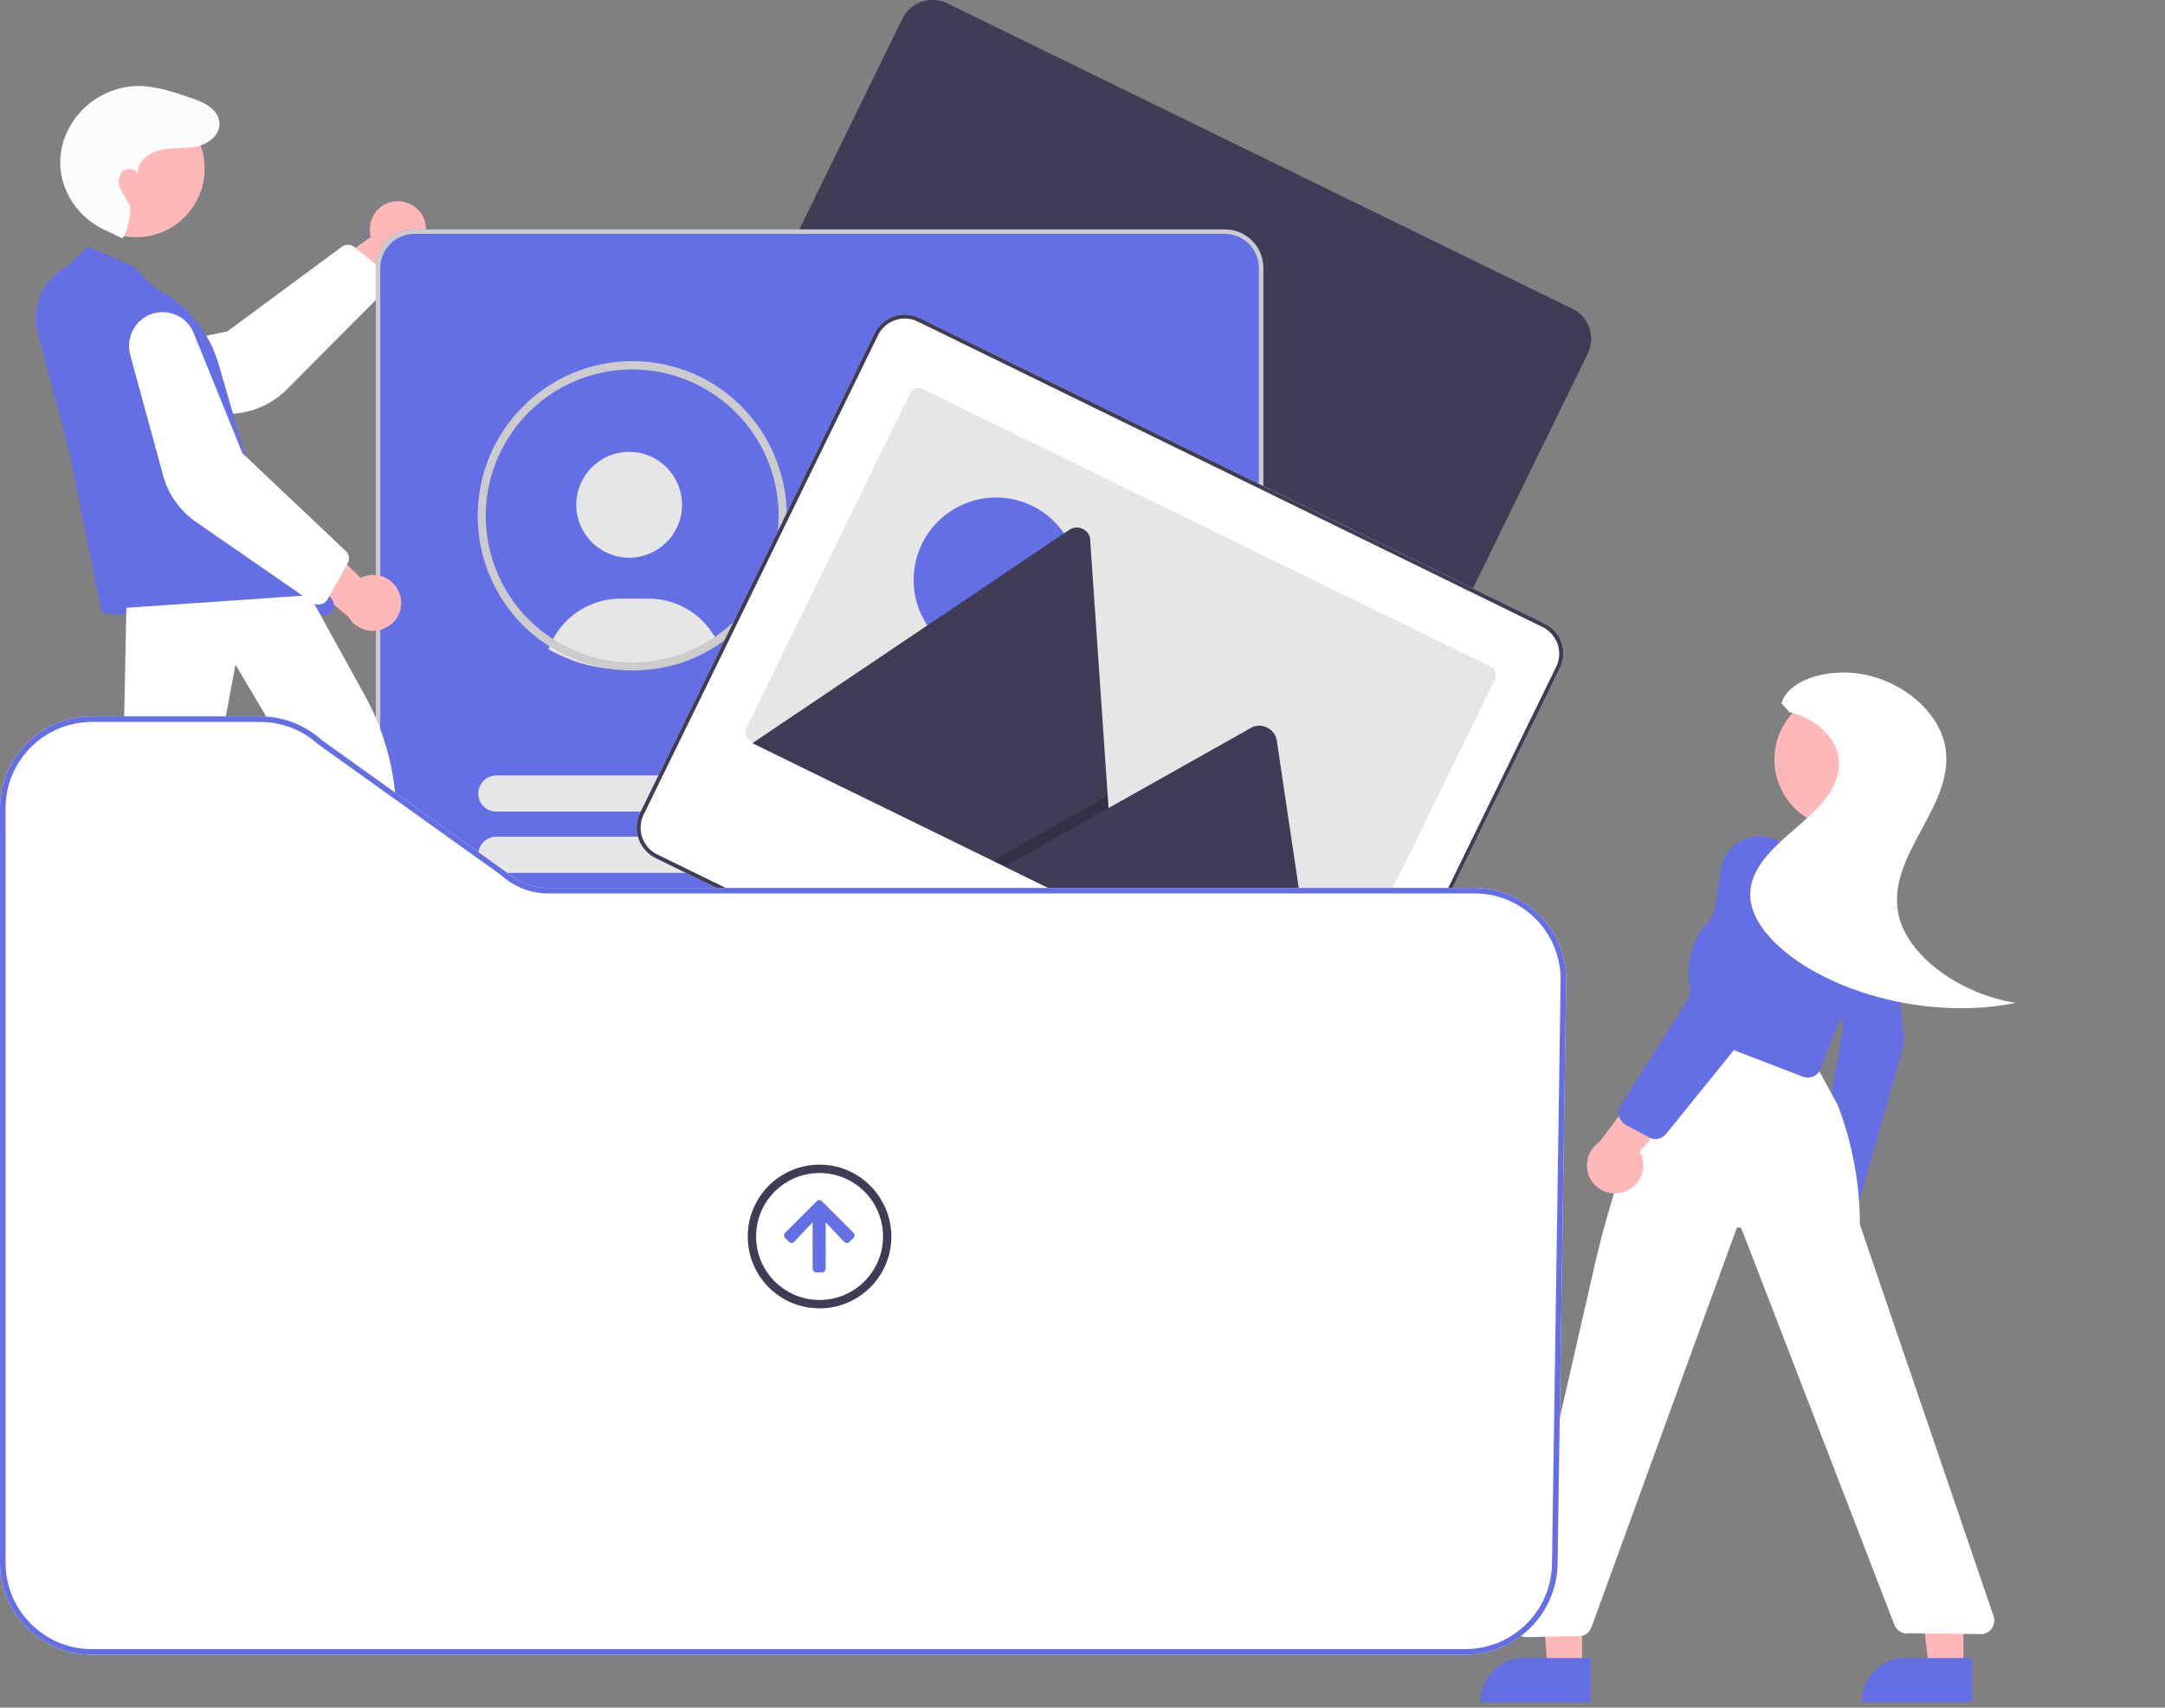 <?xml version="1.0" encoding="utf-8"?>
<!-- Generator: Adobe Illustrator 23.0.6, SVG Export Plug-In . SVG Version: 6.00 Build 0)  -->
<svg version="1.1" id="currentIllo" xmlns="http://www.w3.org/2000/svg" xmlns:xlink="http://www.w3.org/1999/xlink" x="0px"
	 y="0px" viewBox="0 0 777.7 613.3" style="enable-background:new 0 0 777.7 613.3;" xml:space="preserve">
<rect x="0" y="0" width="777.7" height="613.3" fill="#808080" stroke="none"/>
<style type="text/css">
	.st0{fill:#FFB8B8;}
	.st1{fill:#FFFFFF;}
	.st2{fill:#3F3D56;}
	.st3{fill:#646FE5;}
	.st4{fill:#E6E6E6;}
	.st5{fill:#2F2E41;}
	.st6{fill:#CCCCCC;}
	.st7{fill:#F2F2F2;}
	.st8{opacity:0.2;enable-background:new    ;}
	.st9{fill:#FCFCFC;}
</style>
<path class="st0" d="M141.8,72.3c-5.5,0.6-9.5,5.6-8.9,11.1c0.1,0.6,0.2,1.2,0.3,1.7l-29.1,20.8l17.3,6.7l25-20.8
	c5.2-1.9,7.9-7.7,6-13C150.8,74.5,146.4,71.8,141.8,72.3L141.8,72.3z"/>
<path class="st1" d="M139.1,103.6L103,139.9c-4.9,4.9-11.5,8-18.4,8.6L40,152.6c-3.3,0.3-6.6-0.7-9.1-2.9
	c-5.1-4.3-5.8-11.8-1.5-16.9c1.7-2.1,4.1-3.5,6.8-4.1l45.5-9.7l41.4-30.6c1.2-0.7,2.6-0.6,3.8,0l11.3,9.2c1.4,0.8,2.1,2.3,1.9,3.9
	C140,102.4,139.6,103.1,139.1,103.6z"/>
<path class="st2" d="M571.5,123.1c0.6-5.1-2.1-10-6.7-12.2L340.3,1.2c-6-2.9-13.2-0.5-16.2,5.6v0l0,0L239.9,179
	c-2.9,6-0.4,13.2,5.6,16.2l224.4,109.7c6,2.9,13.2,0.4,16.2-5.6l84.2-172.2C570.9,125.9,571.3,124.5,571.5,123.1z"/>
<path class="st3" d="M440,505.4H148.8c-7.6,0-13.8-6.2-13.8-13.8V96.2c0-7.6,6.2-13.8,13.8-13.8H440c7.6,0,13.8,6.2,13.8,13.8v395.3
	C453.8,499.2,447.6,505.4,440,505.4z"/>
<circle class="st4" cx="226" cy="181.3" r="19"/>
<path class="st4" d="M197,233.2c2.7,1.5,5.5,2.8,8.4,3.9l0.5,0.2c5.9,2.1,12,3.1,18.2,3.1c1.2,0,2.4,0,3.6-0.1
	c2.7-0.2,5.4-0.5,8.1-1.1c1.5-0.3,2.9-0.7,4.3-1.1c0.3-0.1,0.7-0.2,1-0.3c5.8-1.9,11.2-4.7,16.1-8.3c-0.4-0.7-0.8-1.5-1.3-2.1
	c-5.1-7.8-13.7-12.4-23-12.4h-10c-10.8,0-20.6,6.3-25,16.1C197.6,231.6,197.3,232.4,197,233.2z"/>
<path class="st5" d="M232.5,238.6c-0.6,0-1.3,0.3-1.8,0.6c2.7-0.2,5.3-0.5,8-1.1L232.5,238.6z"/>
<path class="st6" d="M227.2,129.7c-30.7,0-55.6,24.9-55.6,55.6c0,19.9,10.6,38.2,27.8,48.1c2.8,1.6,5.8,3,8.8,4.1l0.5,0.2
	c5.9,2.1,12.1,3.1,18.4,3.1c1.2,0,2.4,0,3.6-0.1c2.8-0.2,5.5-0.5,8.2-1.1c1.5-0.3,3-0.7,4.4-1.1c0.3-0.1,0.7-0.2,1-0.3
	c29.2-9.5,45.1-40.9,35.6-70C272.5,145.2,251.2,129.7,227.2,129.7L227.2,129.7z M259.4,226.9c-4.8,3.7-10.2,6.5-15.9,8.4
	c-0.3,0.1-0.6,0.2-1,0.3c-1.3,0.4-2.7,0.8-4.2,1.1c-2.6,0.6-5.1,0.9-7.8,1.1c-1.1,0.1-2.3,0.1-3.4,0.1c-5.9,0-11.8-1-17.4-3
	l-0.5-0.2c-3-1.1-6-2.5-8.8-4.1c-25-14.7-33.4-47-18.6-72c14.7-25,47-33.4,72-18.6c25,14.7,33.4,47,18.6,72
	C269.1,217.8,264.7,222.8,259.4,226.9L259.4,226.9z"/>
<path class="st7" d="M153.5,351.6"/>
<path class="st6" d="M440,505.4H148.8c-7.6,0-13.8-6.2-13.8-13.8V96.2c0-7.6,6.2-13.8,13.8-13.8H440c7.6,0,13.8,6.2,13.8,13.8v395.3
	C453.8,499.2,447.6,505.4,440,505.4z M148.8,84c-6.7,0-12.2,5.5-12.2,12.2v395.3c0,6.7,5.5,12.2,12.2,12.2H440
	c6.7,0,12.2-5.5,12.2-12.2V96.2c0-6.7-5.5-12.2-12.2-12.2L148.8,84z"/>
<path class="st4" d="M383.6,185.1h-82.4c-3.6,0-6.5-2.9-6.5-6.5c0-3.6,2.9-6.5,6.5-6.5c0,0,0,0,0,0h82.4c3.6,0,6.5,2.9,6.5,6.5
	C390.1,182.2,387.2,185.1,383.6,185.1C383.6,185.1,383.6,185.1,383.6,185.1z"/>
<path class="st4" d="M410.5,207.1H301.2c-3.6,0-6.5-2.9-6.5-6.5c0-3.6,2.9-6.5,6.5-6.5c0,0,0,0,0,0h109.3c3.6,0,6.5,2.9,6.5,6.5
	C417,204.2,414.1,207.1,410.5,207.1z"/>
<path class="st4" d="M383.5,291.5H178.3c-3.6,0-6.5-2.9-6.5-6.5c0-3.6,2.9-6.5,6.5-6.5c0,0,0,0,0,0h205.2c3.6,0,6.5,2.9,6.5,6.5
	C390,288.5,387.1,291.5,383.5,291.5C383.5,291.5,383.5,291.5,383.5,291.5z"/>
<path class="st4" d="M410.4,313.5H178.3c-3.6,0-6.5-2.9-6.5-6.5c0-3.6,2.9-6.5,6.5-6.5c0,0,0,0,0,0h232.1c3.6,0,6.5,2.9,6.5,6.5
	C416.9,310.6,414,313.5,410.4,313.5z"/>
<path class="st4" d="M383.5,364H178.3c-3.6,0-6.5-2.9-6.5-6.5c0-3.6,2.9-6.5,6.5-6.5c0,0,0,0,0,0h205.2c3.6,0,6.5,2.9,6.5,6.5
	C390,361.1,387.1,364,383.5,364C383.5,364,383.5,364,383.5,364z"/>
<path class="st4" d="M410.4,386H178.3c-3.6,0-6.5-2.9-6.5-6.5c0-3.6,2.9-6.5,6.5-6.5h232.1c3.6,0,6.5,2.9,6.5,6.5
	C416.9,383.1,414,386,410.4,386C410.4,386,410.4,386,410.4,386z"/>
<path class="st4" d="M383.5,436.6H178.3c-3.6,0-6.5-2.9-6.5-6.5c0-3.6,2.9-6.5,6.5-6.5h205.2c3.6,0,6.5,2.9,6.5,6.5
	C390,433.7,387.1,436.6,383.5,436.6C383.5,436.6,383.5,436.6,383.5,436.6z"/>
<path class="st4" d="M410.4,458.6H178.3c-3.6,0-6.5-2.9-6.5-6.5c0-3.6,2.9-6.5,6.5-6.5h232.1c3.6,0,6.5,2.9,6.5,6.5
	C416.9,455.7,414,458.6,410.4,458.6z"/>
<path class="st1" d="M561.5,236.1c0.6-5.1-2.1-10-6.7-12.2L330.3,114.2c-6-2.9-13.2-0.5-16.2,5.6l0,0l0,0L229.9,292
	c-2.9,6-0.4,13.2,5.6,16.2l224.4,109.7c6,2.9,13.2,0.4,16.2-5.6l84.2-172.2C560.9,238.9,561.3,237.5,561.5,236.1z"/>
<path class="st2" d="M561.5,236.1c0.6-5.1-2.1-10-6.7-12.2L330.3,114.2c-6-2.9-13.2-0.5-16.2,5.6l0,0l0,0L229.9,292
	c-2.9,6-0.4,13.2,5.6,16.2l224.4,109.7c6,2.9,13.2,0.4,16.2-5.6l84.2-172.2C560.9,238.9,561.3,237.5,561.5,236.1z M474.9,411.7
	c-2.6,5.3-9,7.5-14.3,4.9L236.1,306.9c-5.3-2.6-7.5-9-4.9-14.3l84.2-172.2c2.6-5.3,9-7.5,14.3-4.9l224.4,109.7
	c5.3,2.6,7.5,9,4.9,14.3L474.9,411.7z"/>
<path class="st4" d="M537,244l-58.8,120.3c-0.8,1.7-2.8,2.4-4.5,1.5h0L269.6,266c-0.1-0.1-0.3-0.2-0.4-0.2c-1.4-0.9-1.9-2.8-1.1-4.3
	l58.8-120.3c0.8-1.7,2.8-2.4,4.5-1.5l0,0l204.2,99.8C537.1,240.3,537.8,242.3,537,244L537,244L537,244z"/>
<circle class="st3" cx="357.8" cy="208.3" r="29.6"/>
<path class="st2" d="M401.1,330.9l-130.3-63.7c-0.2-0.1-0.3-0.2-0.5-0.3l113.8-76.6c2.2-1.5,5.2-0.9,6.7,1.2
	c0.5,0.7,0.8,1.6,0.8,2.4l6.3,91.9l0.3,4.4L401.1,330.9z"/>
<polygon class="st8" points="401,330.9 356.6,309.1 393.9,288.1 396.6,286.5 397.9,285.8 398.2,290.2 "/>
<path class="st2" d="M473.6,366.3l-112.7-55.1l37.3-21l2.7-1.5l48.7-27.4c3.2-1.8,7.8,0.2,8.8,3.7c0.1,0.2,0.1,0.5,0.2,0.7
	L473.6,366.3z"/>
<polygon class="st0" points="125.8,376.8 138.1,376.8 143.9,329.5 125.8,329.5 "/>
<path class="st5" d="M122.7,372.8l24.1,0h0c8.5,0,15.4,6.9,15.4,15.4c0,0,0,0,0,0v0.5l-39.5,0L122.7,372.8z"/>
<polygon class="st0" points="30.6,369 43.3,371.5 58.9,323.7 40.1,320 "/>
<path class="st5" d="M28.1,364.2l25,4.9l0,0c8.8,1.7,14.5,10.3,12.8,19.1c0,0,0,0,0,0l-0.1,0.5l-41-8L28.1,364.2z"/>
<path class="st0" d="M143.7,213.7c-1.6-5.3-7.2-8.4-12.5-6.8c-0.6,0.2-1.1,0.4-1.7,0.6l-25.6-25l-3.5,18.2l24.8,20.9
	c2.8,4.8,9,6.4,13.8,3.6C143.1,223,145,218.2,143.7,213.7L143.7,213.7z"/>
<circle class="st0" cx="48.9" cy="60.6" r="24.6"/>
<path class="st9" d="M43.7,85.5c1.3,0.6,4-9.8,2.8-11.9c-1.8-3.1-1.7-3.1-2.9-5.1s-1.4-4.8,0.1-6.6s5.1-1.6,5.8,0.7
	c-0.4-4.3,3.8-7.7,8-8.7s8.6-0.4,12.9-1.2c4.9-1,10-5.1,8-10.5c-0.3-0.9-0.8-1.7-1.5-2.4c-2.3-2.5-5.4-3.6-8.5-4.7
	c-6.4-2.2-13-4.4-19.8-4.2c-11.4,0.6-21.4,7.9-25.4,18.6c-0.5,1.3-0.8,2.7-1.1,4C19.7,66,27,78.3,38.8,83.1L43.7,85.5z"/>
<path class="st3" d="M37.7,220.4c-1.3-0.8-2-2.2-1.8-3.7l-11.1-54.9l-11.2-42.1h0c-2.5-9.5,1.8-19.5,10.6-24.1l7.4-7l16.2,7l7.7,7.8
	c11.2,5.4,19.5,15.3,23,27.3l12.3,42.3l28.5,42.4c1,1.5,0.8,3.4-0.4,4.7C115,224.3,37.7,220.4,37.7,220.4z"/>
<path class="st1" d="M112.4,216.5l-42.1-29.1c-5.7-4-9.9-9.9-11.7-16.6l-11.8-43.2c-0.9-3.2-0.4-6.6,1.2-9.5
	c3.3-5.7,10.6-7.7,16.4-4.4c2.4,1.3,4.2,3.5,5.2,6l17.5,43.1l37.4,35.4c0.9,1,1.1,2.5,0.6,3.7l-7.1,12.7c-0.5,1.5-1.9,2.5-3.5,2.5
	C113.7,217.2,113,217,112.4,216.5z"/>
<path class="st1" d="M526.5,594.3H33c-18.2,0-33-14.8-33-33v-271c0-18.2,14.8-33,33-33h60.5c8.2,0,16.1,3.1,22.2,8.6l65.6,46.9
	c4.3,3.9,9.9,6.1,15.7,6.1h332.6c18.2,0,33,14.8,33,33c0,0.2,0,0.3,0,0.5l-3.1,209.5C559.1,579.8,544.5,594.2,526.5,594.3z"/>
<path class="st1" d="M25,361.7c-0.7-1-0.9-2.3-0.4-3.4L44,287.6l1.4-69.3l65.5-4.5l0.3,0l19.7,35.7c6.2,11.2,10,23.5,11.1,36.2
	l6.5,71.2c0.2,2-1.2,3.8-3.3,4.1l-19.7,1.9c-2,0.2-3.8-1.1-4.1-3.1l-8-72.4l-28.8-48.7L75,290l-20.1,70.9c-0.5,1.4-1.9,2.4-3.5,2.4
	l-23.4,0C26.9,363.3,25.7,362.7,25,361.7z"/>
<path class="st3" d="M283.4,446l-1.3-1.3c-0.6-0.5-0.6-1.4-0.1-1.9c0,0,0,0,0.1-0.1l11.2-11.2c0.5-0.6,1.4-0.6,1.9-0.1l0,0
	c0,0,0,0,0.1,0.1l11.2,11.2c0.6,0.5,0.6,1.4,0,2l0,0l0,0l-1.3,1.3c-0.5,0.6-1.4,0.6-2,0l0,0l0,0l-6.6-7v16.6c0,0.8-0.6,1.4-1.4,1.4
	c0,0,0,0,0,0l0,0h-1.9c-0.8,0-1.4-0.6-1.4-1.4l0,0l0,0V439l-6.6,7C284.9,446.6,284,446.6,283.4,446L283.4,446L283.4,446z"/>
<polygon class="st0" points="705.3,599.6 693,599.6 687.2,552.3 705.3,552.3 "/>
<path class="st0" d="M665,453.4c3.5-4.1,3.6-10.1,0.3-14.3c-0.3-0.4-0.7-0.8-1.1-1.1l9.2-34.1L658,409l-6.4,31.6
	c-2.2,4-1.8,8.9,1,12.4c2.6,3.5,7.6,4.2,11.1,1.5C664.2,454.2,664.6,453.8,665,453.4z"/>
<path class="st3" d="M664.4,432.4c-0.2,0-0.4,0-0.6,0l-8-1.2c-1.3-0.2-2.4-1-3-2.1c-0.7-1.2-0.9-2.5-0.7-3.9l10-55.9l-6.8-35.9
	c-1.3-6.9,2.1-13.9,7.9-16.2c3.5-1.4,7.5-0.9,10.5,1.3c3.2,2.5,5.3,6.2,5.6,10.2l4.8,45.8l-0.1,0.2L668.5,429
	C668.1,430.9,666.4,432.3,664.4,432.4z"/>
<polygon class="st0" points="568.3,599.6 556,599.6 552.2,552.3 568.3,552.3 "/>
<path class="st1" d="M547.7,588L547.7,588c-2.8-0.5-4.5-3.2-4-5.9c0-0.1,0-0.1,0-0.2l29.7-130c4.9-20.6,11.6-40.7,20.1-60.1
	l12.7-28.9l47.2,21.6l6.7,12.3c5.3,13.7,8,28.3,8,43l48,140.6c0.9,2.6-0.5,5.5-3.1,6.3c-0.3,0.1-0.5,0.2-0.8,0.2l-26.3-0.3
	c-0.2,0-0.5,0.1-0.8,0.1c-2,0-3.9-1.2-4.6-3.1l-54.9-142.2c-0.2-0.4-0.5-0.6-1-0.6c-0.4,0-0.8,0.3-0.9,0.7l-52,142.9
	c-0.8,2.3-3.2,3.7-5.6,3.2L547.7,588z"/>
<path class="st2" d="M294.4,421.3c12.6,0,22.8,10.2,22.8,22.8c0,12.6-10.2,22.8-22.8,22.8c-12.6,0-22.8-10.2-22.8-22.8l0,0l0,0
	C271.6,431.5,281.8,421.3,294.4,421.3 M294.4,418.3c-14.2,0-25.8,11.5-25.8,25.8s11.5,25.8,25.8,25.8c14.2,0,25.8-11.5,25.8-25.8
	c0,0,0,0,0,0l0,0C320.1,429.8,308.6,418.3,294.4,418.3z"/>
<path class="st3" d="M526.5,594.3H33c-18.2,0-33-14.8-33-33v-271c0-18.2,14.8-33,33-33h60.5c8.2,0,16.1,3.1,22.2,8.6l65.6,46.9
	c4.3,3.9,9.9,6.1,15.7,6.1h332.6c18.2,0,33,14.8,33,33c0,0.2,0,0.3,0,0.5l-3.1,209.5C559.1,579.8,544.5,594.2,526.5,594.3z
	 M33,259.3c-17.1,0-31,13.9-31,31v271c0,17.1,13.9,31,31,31h493.5c16.9-0.1,30.7-13.6,31-30.5l3.1-209.5
	c0.3-17.1-13.4-31.2-30.5-31.4c-0.2,0-0.3,0-0.5,0H197c-6.3,0-12.3-2.3-17-6.6l-65.6-46.9c-5.7-5.2-13.2-8.1-20.9-8.1H33z"/>
<path class="st3" d="M571.4,611.4l-39.5,0v-0.5c0-8.5,6.9-15.4,15.4-15.4c0,0,0,0,0,0h0l24.1,0L571.4,611.4z"/>
<path class="st3" d="M708.4,611.4l-39.5,0v-0.5c0-8.5,6.9-15.4,15.4-15.4c0,0,0,0,0,0h0l24.1,0L708.4,611.4z"/>
<circle class="st0" cx="662" cy="272.8" r="24.6"/>
<path class="st3" d="M649.4,387c-0.6,0-1.2-0.1-1.8-0.3l-38.8-14.9c-2.2-0.8-3.5-3-3.2-5.3l1.6-11.7c-1.9-8.4,0.5-17.2,6.2-23.6
	l0.9-1l11.5-20.9c3.3-5.9,10.7-8.1,16.6-4.9c0,0,0.1,0,0.1,0l20.3,11.3c2.7,1.5,4.7,3.9,5.7,6.8c2.7,8.2,2.5,17.1-0.6,25.2
	l-13.9,36.1C653.4,385.7,651.5,387,649.4,387z"/>
<path class="st0" d="M583.6,428c5.2-1.9,8-7.6,6.1-12.8c-0.2-0.6-0.4-1.1-0.7-1.6l23.5-26.9l-18.4-2.5l-19.5,25.9
	c-4.7,3.1-5.9,9.4-2.9,14C574.3,428,579.2,429.6,583.6,428L583.6,428z"/>
<path class="st3" d="M594.7,409.1c-0.8,0-1.6-0.2-2.3-0.6l-8.3-4.4c-2.4-1.3-3.4-4.3-2.1-6.8c0.1-0.1,0.1-0.2,0.2-0.3l30.6-48.2
	l5.3-36.4c1.1-7.7,8.2-13,15.9-11.9c7.7,1.1,13,8.2,11.9,15.9c-0.1,0.4-0.1,0.9-0.3,1.3l-10.9,44.8l-36.1,44.6
	C597.6,408.4,596.2,409.1,594.7,409.1z"/>
<path class="st1" d="M639.9,252.6c2.8-9.3,19.3-13.5,32.9-9.6s23.4,14,25.7,23.9c5.1,21.9-21.3,39.8-16.5,61.7
	c3.2,14.5,21.4,28.2,42,31.6c-22.7,4.7-50.4,0.6-71.4-10.8c-13.1-7.1-24.1-17.7-23.9-28.4c0.1-6.5,4.2-12.2,9.3-17.2
	s11.1-9.4,15.8-14.6s7.9-11.4,6.5-18c-1.4-6.6-8.2-13.4-17.5-15.4L639.9,252.6z"/>
</svg>
